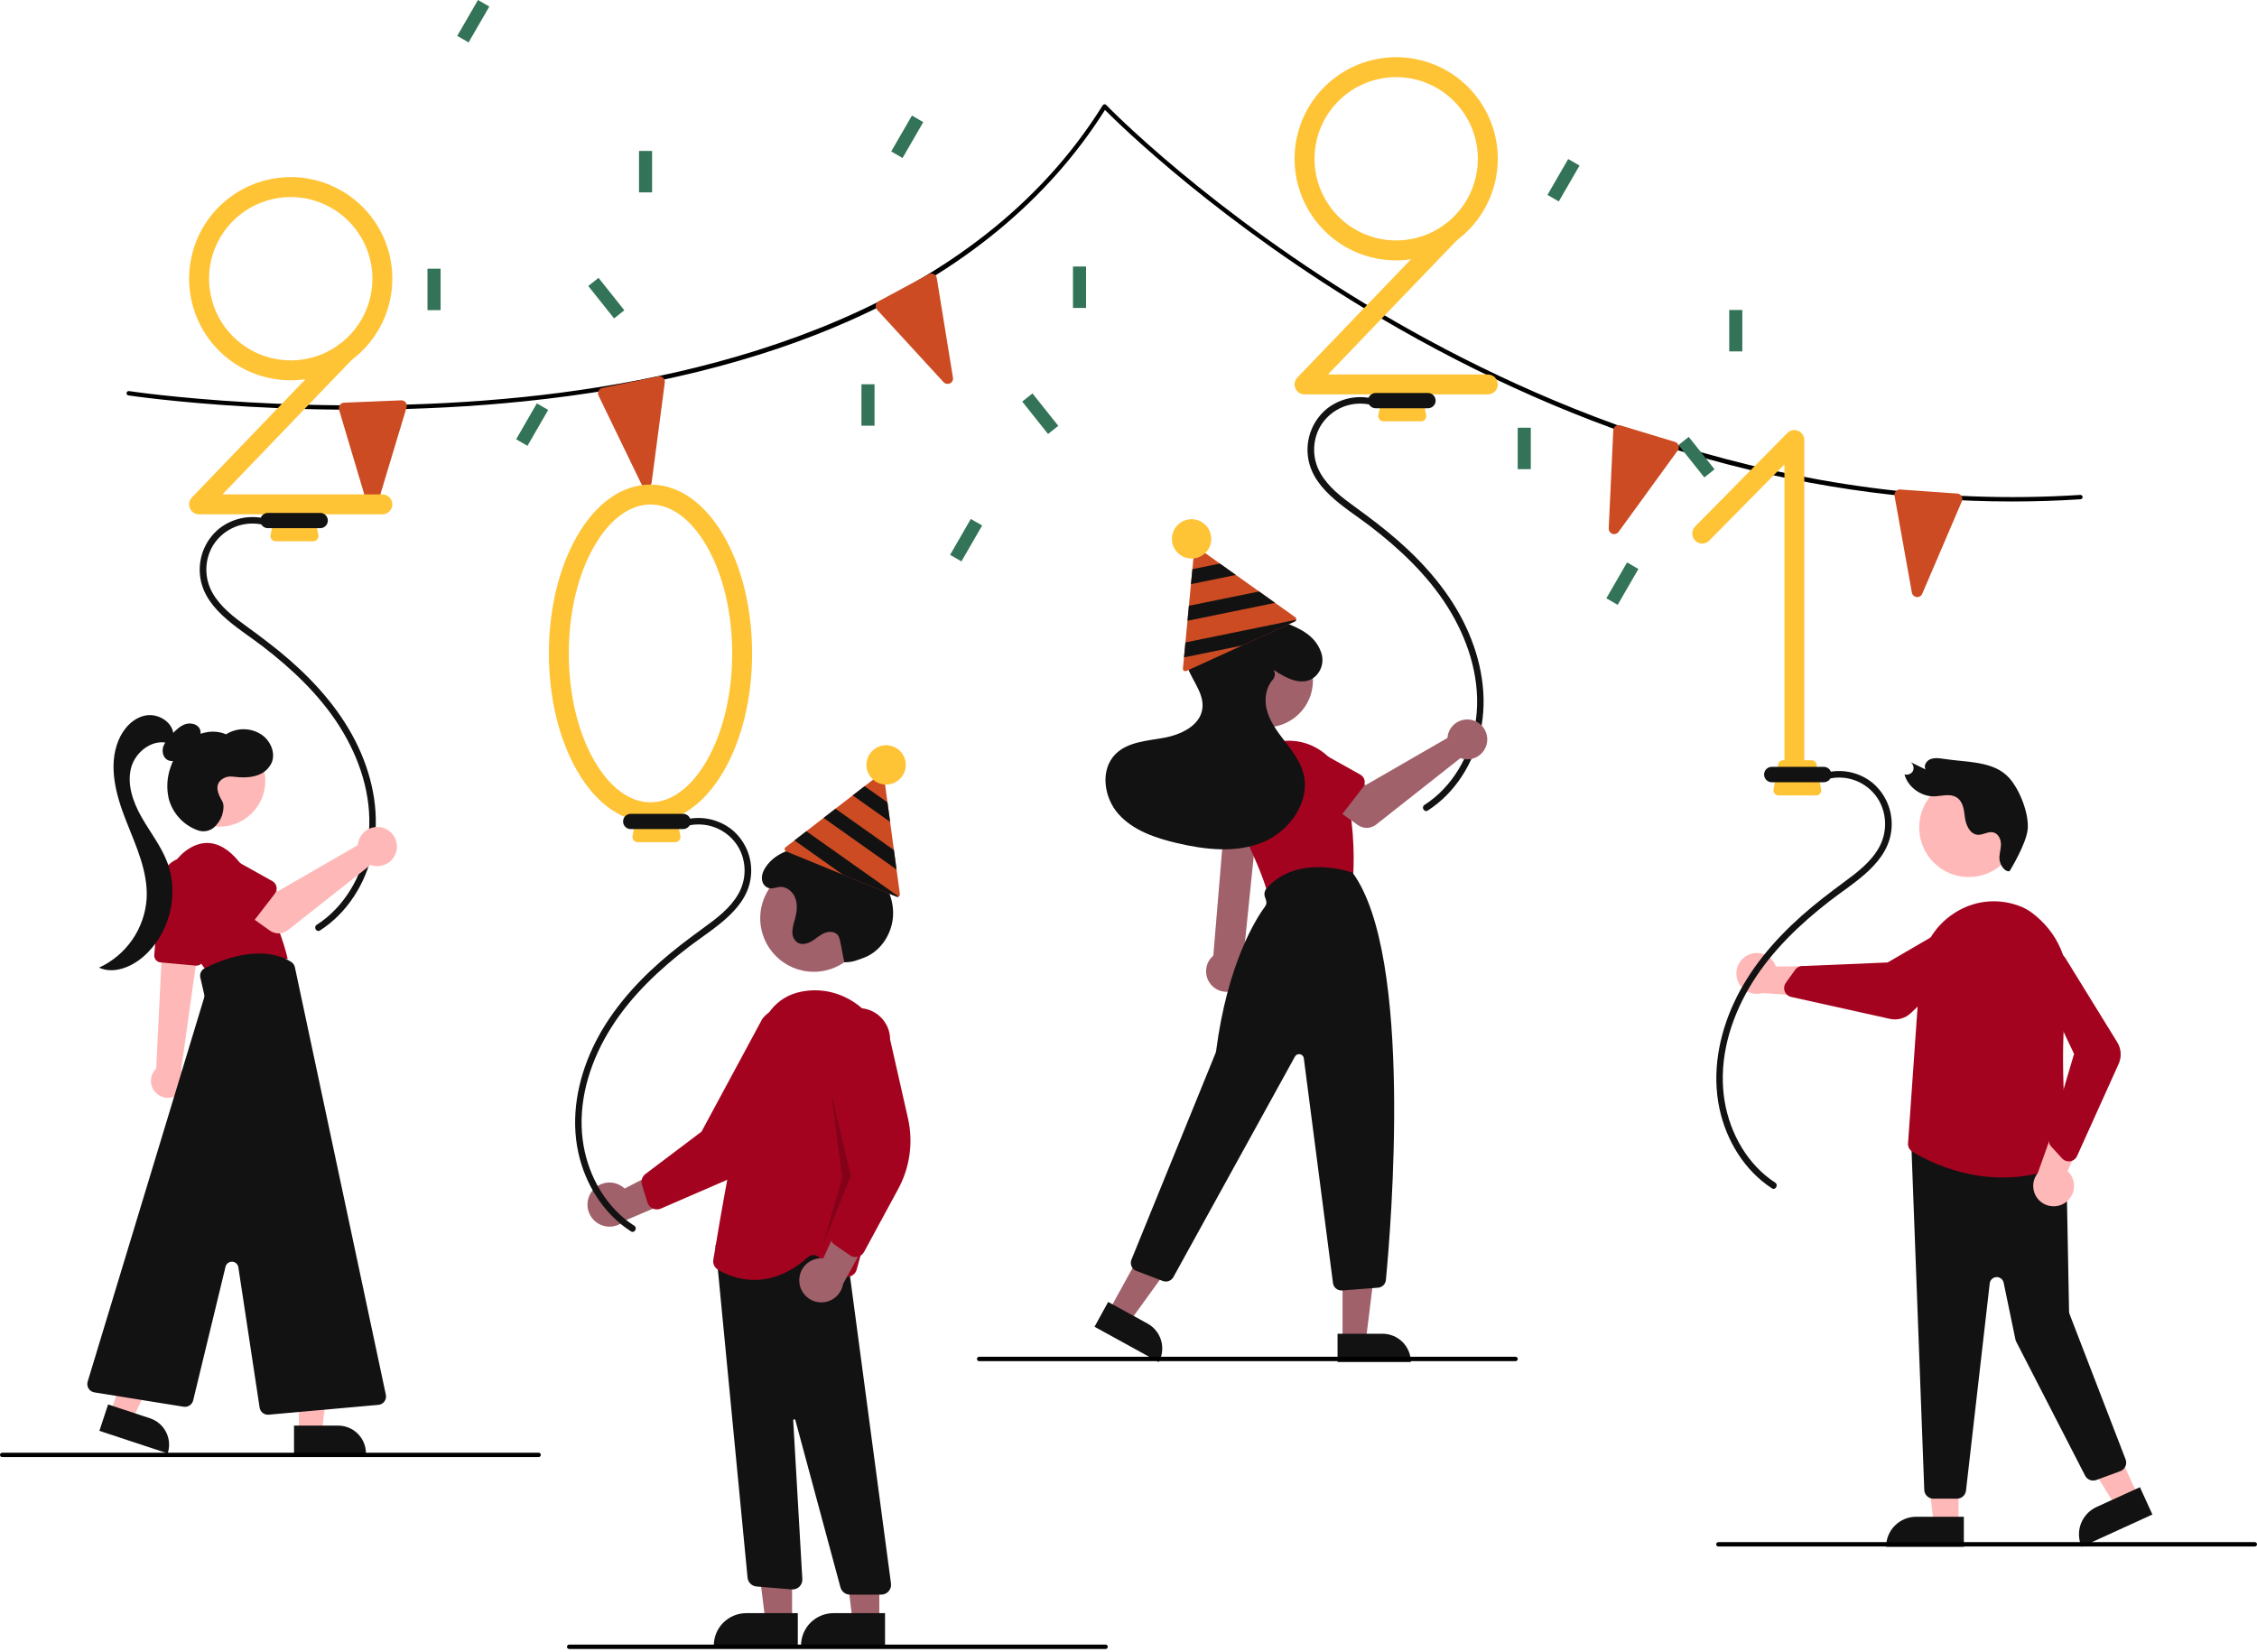 <svg width="720" height="527" viewBox="0 0 720 527" fill="none" xmlns="http://www.w3.org/2000/svg">
<g clip-path="url(#clip0)">
<path d="M641.824 159.987C607.67 159.987 573.097 154.869 538.754 144.708C505.4 134.839 472.188 120.218 440.041 101.252C389.418 71.385 357.292 39.905 352.494 35.076C334.362 63.821 306.823 86.502 270.63 102.494C241.46 115.381 206.634 123.979 167.118 128.046C99.872 134.969 41.544 126.235 40.963 126.146C40.78 126.118 40.616 126.019 40.507 125.87C40.398 125.721 40.352 125.535 40.38 125.353C40.408 125.17 40.507 125.007 40.656 124.897C40.805 124.788 40.991 124.742 41.173 124.77C41.753 124.86 99.932 133.568 167.005 126.659C228.822 120.292 311.06 98.977 351.782 33.593C351.838 33.503 351.914 33.427 352.003 33.371C352.093 33.315 352.195 33.28 352.3 33.269C352.405 33.258 352.512 33.271 352.611 33.307C352.711 33.344 352.801 33.402 352.874 33.479C353.201 33.819 386.206 67.881 440.785 100.076C491.133 129.774 570.664 163.914 663.632 157.892C663.816 157.88 663.997 157.942 664.136 158.064C664.274 158.186 664.359 158.357 664.371 158.542C664.383 158.726 664.321 158.907 664.199 159.046C664.078 159.184 663.906 159.269 663.722 159.281C656.446 159.752 649.147 159.987 641.824 159.987Z" fill="black"/>
<path d="M118.649 161.973C118.294 161.953 117.954 161.823 117.677 161.601C117.4 161.379 117.199 161.076 117.102 160.734L108.161 130.702C108.086 130.448 108.069 130.18 108.113 129.919C108.156 129.658 108.259 129.41 108.413 129.195C108.567 128.979 108.768 128.802 109 128.676C109.233 128.55 109.492 128.478 109.756 128.467H109.757L127.971 127.718C128.248 127.707 128.524 127.762 128.775 127.879C129.026 127.996 129.246 128.171 129.416 128.39C129.586 128.609 129.701 128.866 129.752 129.138C129.803 129.411 129.787 129.692 129.707 129.957L120.434 160.739C120.331 161.1 120.112 161.417 119.81 161.641C119.509 161.865 119.142 161.983 118.766 161.977C118.727 161.977 118.687 161.975 118.649 161.973Z" fill="#CC4B23"/>
<path d="M206.323 155.378C205.97 155.416 205.614 155.343 205.304 155.168C204.995 154.993 204.748 154.726 204.598 154.404L190.938 126.204C190.822 125.965 190.763 125.704 190.764 125.439C190.764 125.174 190.826 124.913 190.943 124.676C191.06 124.438 191.23 124.231 191.44 124.069C191.649 123.907 191.893 123.795 192.152 123.742H192.152L210.008 120.069C210.28 120.014 210.561 120.023 210.828 120.098C211.095 120.173 211.34 120.311 211.543 120.5C211.746 120.689 211.901 120.923 211.995 121.184C212.089 121.445 212.119 121.725 212.083 122L207.887 153.873C207.843 154.246 207.678 154.594 207.416 154.863C207.155 155.133 206.812 155.308 206.44 155.363C206.401 155.369 206.362 155.374 206.323 155.378Z" fill="#CC4B23"/>
<path d="M302.935 122.353C302.607 122.491 302.245 122.523 301.898 122.445C301.552 122.367 301.238 122.182 301.002 121.917L279.806 98.838C279.626 98.644 279.494 98.41 279.419 98.156C279.344 97.903 279.327 97.635 279.371 97.374C279.415 97.113 279.518 96.865 279.672 96.65C279.826 96.434 280.028 96.257 280.261 96.131L280.261 96.131L296.305 87.477C296.549 87.345 296.821 87.274 297.098 87.269C297.376 87.264 297.65 87.325 297.899 87.448C298.148 87.57 298.364 87.75 298.529 87.973C298.694 88.196 298.803 88.455 298.847 88.729L303.999 120.462C304.065 120.831 304.006 121.212 303.833 121.546C303.66 121.879 303.382 122.146 303.042 122.305C303.006 122.322 302.971 122.338 302.935 122.353Z" fill="#CC4B23"/>
<path d="M611.298 190.458C610.947 190.399 610.624 190.232 610.374 189.98C610.123 189.729 609.957 189.405 609.9 189.054L604.376 158.21C604.329 157.949 604.342 157.681 604.415 157.427C604.487 157.172 604.617 156.937 604.794 156.74C604.971 156.544 605.191 156.39 605.436 156.29C605.682 156.191 605.947 156.15 606.211 156.168H606.211L624.395 157.462C624.671 157.482 624.939 157.567 625.176 157.712C625.413 157.856 625.612 158.055 625.756 158.291C625.9 158.528 625.986 158.796 626.006 159.073C626.025 159.349 625.979 159.627 625.87 159.882L613.21 189.432C613.067 189.779 612.814 190.07 612.489 190.258C612.164 190.447 611.787 190.523 611.414 190.475C611.375 190.471 611.336 190.465 611.298 190.458Z" fill="#CC4B23"/>
<path d="M514.243 170.256C513.915 170.121 513.637 169.886 513.448 169.585C513.26 169.284 513.17 168.932 513.192 168.577L514.649 137.276C514.662 137.011 514.734 136.753 514.861 136.521C514.989 136.289 515.167 136.089 515.384 135.936C515.6 135.783 515.848 135.682 516.109 135.64C516.371 135.597 516.638 135.616 516.892 135.692L516.892 135.692L534.335 140.988C534.601 141.069 534.843 141.212 535.042 141.405C535.241 141.598 535.39 141.836 535.479 142.099C535.567 142.362 535.591 142.642 535.549 142.917C535.507 143.191 535.4 143.451 535.237 143.675L516.336 169.68C516.12 169.987 515.808 170.214 515.45 170.326C515.091 170.438 514.706 170.428 514.353 170.299C514.316 170.286 514.279 170.272 514.243 170.256Z" fill="#CC4B23"/>
<path d="M278.981 122.593H274.807V135.81H278.981V122.593Z" fill="#337357"/>
<path d="M346.459 85.028H342.286V98.245H346.459V85.028Z" fill="#337357"/>
<path d="M329.368 125.514L326.102 128.113L334.334 138.454L337.599 135.855L329.368 125.514Z" fill="#337357"/>
<path d="M309.696 165.565L303.087 177.012L306.702 179.099L313.31 167.652L309.696 165.565Z" fill="#337357"/>
<path d="M290.913 36.87L284.304 48.316L287.919 50.403L294.528 38.957L290.913 36.87Z" fill="#337357"/>
<path d="M488.334 136.457H484.16V149.674H488.334V136.457Z" fill="#337357"/>
<path d="M555.812 98.891H551.638V112.109H555.812V98.891Z" fill="#337357"/>
<path d="M538.721 139.378L535.455 141.977L543.687 152.318L546.952 149.719L538.721 139.378Z" fill="#337357"/>
<path d="M519.049 179.429L512.44 190.876L516.055 192.963L522.663 181.516L519.049 179.429Z" fill="#337357"/>
<path d="M500.266 50.733L493.657 62.18L497.272 64.267L503.881 52.82L500.266 50.733Z" fill="#337357"/>
<path d="M140.546 85.723H136.372V98.941H140.546V85.723Z" fill="#337357"/>
<path d="M208.025 48.158H203.851V61.376H208.025V48.158Z" fill="#337357"/>
<path d="M190.933 88.644L187.667 91.244L195.899 101.585L199.165 98.986L190.933 88.644Z" fill="#337357"/>
<path d="M171.261 128.696L164.652 140.142L168.267 142.229L174.876 130.783L171.261 128.696Z" fill="#337357"/>
<path d="M152.478 -1.35441e-05L145.869 11.447L149.484 13.534L156.093 2.087L152.478 -1.35441e-05Z" fill="#337357"/>
<path d="M92.745 121.333C86.334 121.333 80.067 119.432 74.737 115.87C69.406 112.309 65.252 107.246 62.799 101.324C60.345 95.401 59.703 88.883 60.954 82.596C62.205 76.308 65.292 70.533 69.825 66C74.358 61.467 80.134 58.38 86.421 57.129C92.709 55.878 99.226 56.52 105.149 58.973C111.072 61.427 116.134 65.581 119.696 70.912C123.257 76.242 125.158 82.509 125.158 88.919C125.149 97.513 121.731 105.752 115.654 111.829C109.577 117.905 101.338 121.323 92.745 121.333V121.333ZM92.745 62.862C87.591 62.862 82.553 64.39 78.268 67.253C73.983 70.116 70.643 74.186 68.671 78.948C66.698 83.709 66.182 88.948 67.188 94.003C68.193 99.058 70.675 103.701 74.319 107.345C77.963 110.989 82.606 113.471 87.661 114.477C92.716 115.482 97.955 114.966 102.717 112.994C107.478 111.022 111.548 107.682 114.411 103.396C117.275 99.111 118.803 94.073 118.803 88.919C118.795 82.011 116.047 75.388 111.162 70.502C106.277 65.617 99.653 62.869 92.745 62.862V62.862Z" fill="#FFC336"/>
<path d="M121.981 164.088H63.509C62.886 164.088 62.277 163.905 61.757 163.561C61.237 163.218 60.83 162.729 60.586 162.156C60.341 161.583 60.271 160.95 60.383 160.337C60.496 159.725 60.786 159.158 61.217 158.709L107.683 110.337C108.267 109.729 109.068 109.379 109.911 109.362C110.753 109.345 111.568 109.664 112.175 110.248C112.783 110.831 113.134 111.632 113.151 112.475C113.168 113.317 112.85 114.132 112.267 114.74L70.968 157.733H121.981C122.823 157.733 123.632 158.067 124.228 158.663C124.824 159.259 125.158 160.068 125.158 160.91C125.158 161.753 124.824 162.561 124.228 163.157C123.632 163.753 122.823 164.088 121.981 164.088V164.088Z" fill="#FFC336"/>
<path d="M100.132 172.68H87.743C87.306 172.621 86.91 172.394 86.638 172.048C86.366 171.702 86.239 171.263 86.285 170.825L87.743 163.404C87.697 162.966 87.823 162.528 88.096 162.181C88.368 161.835 88.764 161.608 89.201 161.549H98.675C99.111 161.608 99.508 161.835 99.78 162.181C100.052 162.528 100.178 162.966 100.132 163.404L101.59 170.825C101.636 171.263 101.51 171.702 101.237 172.048C100.965 172.394 100.569 172.621 100.132 172.68Z" fill="#FFC336"/>
<path d="M102.15 168.506H85.454C84.808 168.506 84.189 168.249 83.733 167.793C83.276 167.336 83.019 166.717 83.019 166.071C83.019 165.425 83.276 164.806 83.733 164.349C84.189 163.893 84.808 163.636 85.454 163.636H102.15C102.796 163.636 103.415 163.893 103.871 164.349C104.328 164.806 104.585 165.425 104.585 166.071C104.585 166.717 104.328 167.336 103.871 167.793C103.415 168.249 102.796 168.506 102.15 168.506V168.506Z" fill="#121212"/>
<path d="M84.747 165.471C82.192 164.833 79.525 164.788 76.951 165.341C74.376 165.894 71.963 167.03 69.896 168.661C67.861 170.332 66.244 172.454 65.174 174.859C64.103 177.264 63.608 179.885 63.729 182.515C64.238 193.881 75.681 199.99 83.657 206.103C93.083 213.327 101.931 221.661 108.318 231.752C114.643 241.745 118.609 253.587 117.69 265.514C116.896 275.829 112.221 286.056 104.204 292.731C103.194 293.567 102.133 294.34 101.027 295.045C99.901 295.769 100.946 297.576 102.081 296.847C110.865 291.201 116.675 281.789 118.876 271.676C121.325 260.426 119.143 248.714 114.331 238.387C109.331 227.658 101.468 218.537 92.632 210.771C88.249 206.919 83.593 203.422 78.878 199.992C74.732 196.976 70.386 193.728 67.809 189.186C66.537 186.96 65.855 184.445 65.827 181.88C65.799 179.316 66.427 176.787 67.651 174.534C68.929 172.267 70.784 170.378 73.027 169.059C75.27 167.74 77.822 167.037 80.424 167.023C81.695 167.011 82.962 167.165 84.192 167.483C85.494 167.816 86.05 165.804 84.747 165.471H84.747Z" fill="#121212"/>
<path d="M445.395 83.072C438.984 83.072 432.717 81.171 427.387 77.609C422.056 74.048 417.902 68.986 415.448 63.063C412.995 57.14 412.353 50.623 413.604 44.335C414.855 38.047 417.942 32.272 422.475 27.739C427.008 23.206 432.783 20.119 439.071 18.868C445.359 17.617 451.876 18.259 457.799 20.712C463.722 23.166 468.784 27.32 472.345 32.651C475.907 37.981 477.808 44.248 477.808 50.659C477.798 59.252 474.38 67.491 468.304 73.568C462.227 79.644 453.988 83.062 445.395 83.072V83.072ZM445.395 24.601C440.241 24.601 435.203 26.129 430.918 28.992C426.632 31.855 423.292 35.925 421.32 40.687C419.348 45.448 418.832 50.688 419.837 55.742C420.843 60.797 423.325 65.44 426.969 69.084C430.613 72.729 435.256 75.21 440.311 76.216C445.366 77.221 450.605 76.705 455.366 74.733C460.128 72.761 464.198 69.421 467.061 65.136C469.924 60.85 471.453 55.812 471.453 50.659C471.445 43.75 468.697 37.127 463.812 32.242C458.927 27.356 452.303 24.608 445.395 24.601Z" fill="#FFC336"/>
<path d="M474.63 125.827H416.159C415.536 125.827 414.926 125.644 414.407 125.301C413.887 124.957 413.479 124.468 413.235 123.895C412.991 123.322 412.921 122.689 413.033 122.077C413.145 121.464 413.436 120.897 413.867 120.448L460.333 72.076C460.622 71.774 460.967 71.533 461.35 71.365C461.732 71.197 462.144 71.106 462.561 71.097C462.979 71.089 463.394 71.162 463.783 71.314C464.172 71.466 464.528 71.694 464.829 71.983C465.13 72.272 465.371 72.618 465.539 73.001C465.706 73.383 465.796 73.795 465.804 74.213C465.813 74.63 465.738 75.046 465.586 75.434C465.434 75.823 465.206 76.178 464.916 76.479L423.618 119.472H474.63C475.473 119.472 476.281 119.806 476.877 120.402C477.473 120.998 477.808 121.807 477.808 122.649C477.808 123.492 477.473 124.301 476.877 124.897C476.281 125.492 475.473 125.827 474.63 125.827V125.827Z" fill="#FFC336"/>
<path d="M453.524 134.419H441.134C440.698 134.36 440.301 134.134 440.029 133.787C439.757 133.441 439.631 133.002 439.677 132.564L441.134 125.144C441.088 124.706 441.215 124.267 441.487 123.92C441.759 123.574 442.155 123.347 442.592 123.289H452.066C452.503 123.347 452.899 123.574 453.171 123.92C453.443 124.267 453.57 124.706 453.524 125.144L454.981 132.564C455.027 133.002 454.901 133.441 454.629 133.787C454.357 134.134 453.96 134.36 453.524 134.419Z" fill="#FFC336"/>
<path d="M455.541 130.245H438.846C438.2 130.245 437.58 129.989 437.124 129.532C436.667 129.075 436.411 128.456 436.411 127.81C436.411 127.164 436.667 126.545 437.124 126.089C437.58 125.632 438.2 125.375 438.846 125.375H455.541C456.187 125.375 456.806 125.632 457.263 126.089C457.719 126.545 457.976 127.164 457.976 127.81C457.976 128.456 457.719 129.075 457.263 129.532C456.806 129.989 456.187 130.245 455.541 130.245V130.245Z" fill="#121212"/>
<path d="M438.139 127.21C435.584 126.572 432.917 126.527 430.342 127.08C427.768 127.634 425.354 128.769 423.287 130.4C421.252 132.071 419.636 134.193 418.565 136.598C417.495 139.003 417 141.624 417.12 144.254C417.629 155.62 429.072 161.729 437.049 167.842C446.474 175.066 455.322 183.4 461.709 193.491C468.034 203.485 472.001 215.326 471.082 227.253C470.287 237.568 465.612 247.795 457.595 254.471C456.585 255.306 455.524 256.079 454.419 256.784C453.292 257.508 454.338 259.315 455.472 258.586C464.256 252.94 470.067 243.528 472.267 233.416C474.716 222.165 472.534 210.453 467.722 200.126C462.723 189.397 454.859 180.276 446.023 172.51C441.64 168.658 436.984 165.162 432.269 161.731C428.123 158.715 423.777 155.467 421.2 150.926C419.928 148.699 419.246 146.184 419.218 143.62C419.191 141.055 419.819 138.526 421.043 136.273C422.321 134.006 424.175 132.117 426.418 130.798C428.661 129.479 431.213 128.777 433.816 128.762C435.086 128.75 436.353 128.905 437.584 129.222C438.886 129.555 439.441 127.543 438.139 127.21V127.21Z" fill="#121212"/>
<path d="M624.79 486.151L616.899 486.15L613.145 455.711L624.792 455.712L624.79 486.151Z" fill="#FFB8B8"/>
<path d="M611.262 483.896H626.482V493.478H601.68C601.68 490.937 602.689 488.499 604.486 486.702C606.283 484.905 608.721 483.896 611.262 483.896V483.896Z" fill="#121212"/>
<path d="M682.051 477.212L674.872 480.49L658.81 454.363L669.405 449.524L682.051 477.212Z" fill="#FFB8B8"/>
<path d="M668.808 480.781L682.652 474.458L686.633 483.174L664.073 493.479C663.017 491.167 662.923 488.531 663.811 486.149C664.699 483.768 666.497 481.837 668.808 480.781V480.781Z" fill="#121212"/>
<path d="M624.288 478.125H616.749C616.018 478.122 615.314 477.844 614.779 477.346C614.243 476.848 613.915 476.167 613.86 475.438L609.748 365.65C609.718 365.229 609.78 364.807 609.929 364.413C610.079 364.018 610.313 363.661 610.615 363.367C610.917 363.072 611.279 362.847 611.677 362.707C612.075 362.568 612.499 362.516 612.919 362.557L656.519 367.188C657.226 367.257 657.883 367.583 658.365 368.104C658.847 368.626 659.121 369.306 659.134 370.016L660.048 418.444C660.053 418.707 660.104 418.967 660.199 419.213L678.084 465.593C678.222 465.951 678.288 466.333 678.277 466.717C678.266 467.101 678.178 467.479 678.02 467.829C677.862 468.179 677.636 468.493 677.354 468.755C677.073 469.017 676.743 469.22 676.382 469.352L668.743 472.167C668.079 472.412 667.349 472.405 666.69 472.148C666.031 471.892 665.489 471.403 665.166 470.774L643.194 428.053C643.075 427.821 642.987 427.573 642.934 427.317L639.181 409.233C639.072 408.709 638.78 408.241 638.357 407.912C637.934 407.584 637.408 407.416 636.873 407.441C636.338 407.465 635.829 407.679 635.438 408.044C635.046 408.41 634.798 408.903 634.737 409.435L627.166 475.557C627.085 476.264 626.747 476.916 626.216 477.39C625.685 477.863 624.999 478.125 624.288 478.125Z" fill="#121212"/>
<path d="M628.042 279.807C636.773 279.807 643.851 272.729 643.851 263.997C643.851 255.265 636.773 248.187 628.042 248.187C619.31 248.187 612.232 255.265 612.232 263.997C612.232 272.729 619.31 279.807 628.042 279.807Z" fill="#FFB8B8"/>
<path d="M638.941 375.668C624.957 375.669 614.007 369.847 610.042 367.409H610.043C609.593 367.133 609.228 366.738 608.988 366.268C608.747 365.799 608.641 365.272 608.68 364.745L612.524 309.791C612.771 306.083 613.882 302.483 615.769 299.281C617.656 296.078 620.266 293.362 623.39 291.348C626.375 289.373 629.78 288.123 633.334 287.7C636.888 287.276 640.492 287.691 643.857 288.909C645.342 289.422 646.744 290.148 648.02 291.066C656.536 297.409 660.641 306.961 659.281 317.272C656.462 338.655 659.656 367.499 660.029 370.718L660.056 370.95L659.844 371.047C653.296 374.091 646.162 375.668 638.941 375.668Z" fill="#A4031F"/>
<path d="M659.069 383.518C659.825 382.949 660.447 382.221 660.892 381.386C661.336 380.55 661.592 379.627 661.641 378.682C661.69 377.737 661.532 376.793 661.176 375.916C660.821 375.039 660.278 374.25 659.585 373.606L668.861 352.557L657.076 354.554L650.074 374.236C649.068 375.472 648.551 377.034 648.62 378.626C648.69 380.218 649.34 381.729 650.449 382.873C651.558 384.017 653.048 384.714 654.636 384.833C656.225 384.952 657.802 384.484 659.069 383.518V383.518Z" fill="#FFB8B8"/>
<path d="M659.956 370.516C659.555 370.516 659.158 370.432 658.791 370.27C658.424 370.108 658.095 369.872 657.824 369.576L654.366 365.803C654.03 365.434 653.794 364.984 653.681 364.498C653.569 364.012 653.583 363.504 653.723 363.025L661.644 336.217L649.593 310.909C649.064 309.796 648.935 308.536 649.226 307.339C649.483 306.289 650.052 305.341 650.859 304.62C651.665 303.9 652.671 303.441 653.744 303.304C654.817 303.167 655.906 303.358 656.867 303.853C657.829 304.347 658.618 305.122 659.131 306.074L675.422 332.509C676.056 333.536 676.428 334.702 676.506 335.907C676.583 337.111 676.363 338.316 675.866 339.416L662.6 368.81C662.403 369.247 662.101 369.629 661.72 369.92C661.339 370.211 660.892 370.403 660.418 370.478C660.265 370.503 660.111 370.515 659.956 370.516Z" fill="#A4031F"/>
<path d="M641.068 277.935C639.428 278.216 638.079 275.934 637.875 274.329C637.671 272.724 638.256 271.188 638.32 269.593C638.384 267.998 637.632 266.06 635.975 265.587C634.239 265.092 632.63 266.484 630.852 266.317C628.375 266.084 627.132 263.185 626.832 260.84C626.532 258.495 626.296 255.718 624.151 254.381C622.012 253.048 619.367 254.018 616.91 254.06C612.757 254.13 608.529 250.963 607.559 247.055C608.062 247.2 608.6 247.173 609.087 246.978C609.574 246.783 609.982 246.431 610.246 245.978C610.454 245.495 610.496 244.957 610.367 244.447C610.237 243.938 609.942 243.485 609.528 243.16L614.236 245.465C613.593 244.156 614.564 242.665 615.902 242.169C617.239 241.673 618.795 241.896 620.271 242.125C627.641 243.27 636.179 242.706 641.068 248.325C644.454 252.218 647.242 259.625 646.861 264.418C646.48 269.21 641.068 277.935 641.068 277.935Z" fill="#121212"/>
<path d="M557.237 304.887C558.059 304.419 558.974 304.136 559.918 304.06C560.861 303.983 561.809 304.115 562.696 304.444C563.583 304.774 564.387 305.294 565.051 305.968C565.715 306.642 566.224 307.454 566.54 308.346L589.542 308.18L583.034 318.206L562.189 316.826C560.655 317.259 559.017 317.114 557.583 316.419C556.149 315.724 555.02 314.528 554.41 313.056C553.8 311.584 553.75 309.94 554.271 308.434C554.792 306.929 555.848 305.667 557.237 304.887H557.237Z" fill="#FFB8B8"/>
<path d="M569.206 315.815C569.124 315.422 569.125 315.017 569.209 314.624C569.292 314.232 569.456 313.861 569.691 313.536L572.68 309.381C572.972 308.977 573.364 308.654 573.818 308.445C574.271 308.235 574.77 308.146 575.268 308.186L602.174 307.058L625.447 293.515C626.428 292.77 627.636 292.387 628.867 292.428C629.948 292.465 630.992 292.829 631.862 293.472C632.731 294.114 633.386 295.006 633.739 296.028C634.091 297.05 634.126 298.155 633.838 299.198C633.55 300.24 632.953 301.17 632.126 301.867L609.568 323.206C608.692 324.036 607.625 324.638 606.462 324.959C605.299 325.281 604.074 325.312 602.897 325.049L571.415 318.055C570.946 317.952 570.511 317.733 570.148 317.42C569.786 317.106 569.507 316.708 569.336 316.259C569.281 316.115 569.238 315.966 569.206 315.815V315.815Z" fill="#A4031F"/>
<path d="M48.882 347.544C49.241 348.161 49.718 348.702 50.285 349.136C50.853 349.569 51.501 349.886 52.191 350.069C52.881 350.252 53.601 350.298 54.309 350.203C55.016 350.108 55.699 349.874 56.316 349.515C56.934 349.157 57.475 348.68 57.908 348.112C58.341 347.545 58.658 346.897 58.842 346.207C59.025 345.516 59.07 344.797 58.975 344.089C58.88 343.381 58.646 342.699 58.288 342.081C58.136 341.827 57.965 341.584 57.776 341.355L62.35 308.748L62.487 307.771L63.417 301.118L63.554 300.159L63.047 300.182L54.184 300.587L51.807 300.695L51.509 306.764L49.823 340.89C48.943 341.733 48.371 342.847 48.2 344.054C48.029 345.261 48.27 346.49 48.882 347.544V347.544Z" fill="#FFB8B8"/>
<path d="M62.461 308.068L51.206 307.035C50.623 306.98 50.084 306.696 49.709 306.246C49.334 305.795 49.151 305.215 49.202 304.631L51.29 281.226C51.391 280.089 51.719 278.984 52.255 277.976C52.791 276.968 53.523 276.078 54.409 275.359C55.295 274.639 56.316 274.104 57.412 273.786C58.508 273.468 59.657 273.373 60.79 273.507C61.924 273.641 63.019 274.001 64.011 274.565C65.003 275.13 65.871 275.887 66.565 276.794C67.259 277.7 67.764 278.736 68.05 279.841C68.337 280.945 68.399 282.097 68.232 283.226L64.858 306.183C64.78 306.709 64.516 307.189 64.114 307.537C63.712 307.885 63.198 308.076 62.666 308.077C62.599 308.077 62.53 308.074 62.461 308.068Z" fill="#A4031F"/>
<path d="M53.931 289.158C52.793 285.934 52.74 282.426 53.781 279.168C54.822 275.911 56.9 273.084 59.697 271.117C63.941 268.213 69.749 267.171 76.003 274.616C83.572 283.706 88.97 294.401 91.788 305.889L66.175 310.059C66.175 310.059 57.463 299.411 53.931 289.158Z" fill="#A4031F"/>
<path d="M95.357 456.902L102.659 456.901L106.134 428.733L95.356 428.734L95.357 456.902Z" fill="#FFB8B8"/>
<path d="M116.744 463.682L93.792 463.683L93.792 454.815L107.876 454.814C110.228 454.814 112.483 455.748 114.146 457.411C115.809 459.074 116.744 461.33 116.744 463.682V463.682L116.744 463.682Z" fill="#121212"/>
<path d="M35.318 450.532L42.251 452.824L54.391 427.17L44.157 423.788L35.318 450.532Z" fill="#FFB8B8"/>
<path d="M53.495 463.683L31.704 456.48L34.487 448.06L47.859 452.48C50.092 453.218 51.94 454.813 52.997 456.914C54.054 459.015 54.234 461.45 53.495 463.683V463.683L53.495 463.683Z" fill="#121212"/>
<path d="M70.009 263.731C78.089 263.731 84.639 257.181 84.639 249.101C84.639 241.021 78.089 234.471 70.009 234.471C61.929 234.471 55.379 241.021 55.379 249.101C55.379 257.181 61.929 263.731 70.009 263.731Z" fill="#FFB8B8"/>
<path d="M82.819 449.06L76.037 404.299C75.964 403.821 75.728 403.383 75.369 403.06C75.01 402.737 74.549 402.549 74.066 402.528C73.584 402.507 73.109 402.654 72.722 402.945C72.336 403.235 72.063 403.65 71.949 404.12L61.621 446.777C61.459 447.431 61.058 448 60.497 448.373C59.936 448.746 59.257 448.896 58.591 448.793L30.103 444.215C29.726 444.154 29.365 444.013 29.046 443.802C28.727 443.59 28.458 443.313 28.255 442.988C28.052 442.664 27.921 442.3 27.871 441.921C27.821 441.541 27.852 441.156 27.963 440.79L65.109 318.323C65.215 317.975 65.228 317.605 65.146 317.25L63.909 311.891C63.773 311.31 63.836 310.7 64.087 310.159C64.338 309.617 64.763 309.176 65.295 308.904C70.353 306.323 83.162 300.958 92.833 306.835C93.147 307.027 93.419 307.28 93.632 307.58C93.845 307.879 93.994 308.219 94.072 308.579L123.09 444.966C123.169 445.337 123.168 445.72 123.088 446.091C123.008 446.461 122.85 446.811 122.625 447.116C122.4 447.421 122.112 447.674 121.782 447.86C121.451 448.046 121.085 448.16 120.708 448.194L85.708 451.328C85.627 451.335 85.547 451.338 85.468 451.338C84.827 451.337 84.208 451.107 83.722 450.689C83.236 450.271 82.916 449.693 82.819 449.06V449.06Z" fill="#121212"/>
<path d="M60.308 238.765C61.411 238.101 62.389 237.251 63.2 236.251C63.6 235.746 63.863 235.147 63.964 234.511C64.065 233.875 64.001 233.223 63.778 232.619C63.038 230.989 60.842 230.472 59.14 231.028C57.438 231.584 56.123 232.917 54.879 234.205C53.702 235.262 52.767 236.561 52.137 238.012C51.617 239.501 51.884 241.389 53.177 242.292C54.446 243.179 56.269 242.816 57.489 241.864C58.642 240.823 59.56 239.55 60.185 238.129L60.308 238.765Z" fill="#121212"/>
<path d="M55.353 234.596C55.272 230.474 50.573 227.518 46.515 228.249C42.457 228.979 39.338 232.439 37.777 236.255C34.478 244.318 36.954 253.517 40.133 261.628C43.311 269.739 47.245 277.972 46.781 286.671C46.468 291.373 44.89 295.904 42.215 299.784C39.54 303.663 35.867 306.749 31.583 308.714C36.163 310.789 41.637 308.645 45.485 305.409C54.032 298.222 57.331 285.427 53.325 275.003C51.349 269.862 47.867 265.464 45.148 260.674C42.429 255.884 40.435 250.239 41.838 244.913C43.242 239.587 49.215 235.274 54.322 237.337L55.353 234.596Z" fill="#121212"/>
<path d="M70.886 255.593C69.611 253.438 68.323 250.609 70.655 248.725C71.162 248.334 71.742 248.048 72.361 247.885C72.98 247.721 73.625 247.683 74.259 247.772C76.887 248.089 79.749 248.219 82.293 247.264C83.247 246.936 84.126 246.419 84.876 245.745C85.627 245.071 86.234 244.252 86.662 243.339C87.975 240.227 86.331 236.446 83.585 234.479C81.906 233.319 79.921 232.681 77.88 232.645C75.84 232.609 73.834 233.176 72.114 234.276C68.558 232.705 64.243 233.404 61.013 235.566C57.782 237.728 55.572 241.19 54.371 244.888C53.265 248.07 53.074 251.499 53.821 254.784C54.422 257.07 55.565 259.177 57.154 260.927C58.742 262.677 60.728 264.019 62.945 264.839C63.808 265.179 64.746 265.286 65.664 265.15C66.582 265.014 67.449 264.639 68.176 264.062C69.359 263.002 70.267 261.67 70.823 260.182C71.308 258.554 71.568 256.745 70.886 255.593Z" fill="#121212"/>
<path d="M114.288 268.648C114.214 268.969 114.167 269.296 114.145 269.625L88.557 284.387L82.337 280.806L75.707 289.486L86.101 296.895C86.941 297.493 87.952 297.803 88.983 297.778C90.014 297.753 91.009 297.394 91.819 296.756L118.205 275.94C119.395 276.38 120.692 276.448 121.922 276.134C123.153 275.82 124.258 275.139 125.092 274.181C125.925 273.223 126.448 272.034 126.589 270.772C126.73 269.51 126.484 268.235 125.883 267.117C125.283 265.998 124.355 265.089 123.225 264.51C122.095 263.932 120.815 263.711 119.557 263.877C118.298 264.043 117.119 264.589 116.178 265.441C115.237 266.293 114.578 267.412 114.288 268.648V268.648Z" fill="#FFB8B8"/>
<path d="M87.701 285.086L79.431 295.804C79.196 296.109 78.898 296.36 78.557 296.539C78.216 296.718 77.84 296.822 77.456 296.843C77.071 296.864 76.686 296.802 76.328 296.661C75.969 296.52 75.646 296.304 75.379 296.026L66.016 286.304C64.463 285.091 63.454 283.312 63.21 281.356C62.967 279.401 63.508 277.428 64.717 275.872C65.925 274.315 67.702 273.301 69.657 273.052C71.612 272.803 73.586 273.339 75.146 274.543L86.888 281.109C87.224 281.297 87.516 281.556 87.743 281.867C87.971 282.178 88.128 282.534 88.205 282.911C88.282 283.289 88.277 283.678 88.19 284.053C88.103 284.429 87.937 284.781 87.701 285.086V285.086Z" fill="#A4031F"/>
<path d="M572.416 245.949C571.571 245.944 570.763 245.602 570.169 245.001C569.575 244.399 569.245 243.586 569.251 242.741V148.154L545.254 172.477C544.962 172.775 544.613 173.011 544.229 173.172C543.845 173.333 543.432 173.417 543.016 173.417C542.599 173.417 542.186 173.333 541.802 173.172C541.418 173.011 541.07 172.775 540.778 172.477C540.184 171.872 539.851 171.057 539.851 170.209C539.851 169.36 540.184 168.546 540.778 167.94L570.178 138.141C570.617 137.693 571.181 137.388 571.796 137.264C572.411 137.14 573.049 137.203 573.627 137.446C574.208 137.693 574.704 138.106 575.051 138.633C575.399 139.16 575.583 139.778 575.581 140.409V242.741C575.586 243.586 575.256 244.399 574.663 245.001C574.069 245.602 573.261 245.944 572.416 245.949V245.949Z" fill="#FFC336"/>
<path d="M567.195 253.774H579.534C579.972 253.711 580.368 253.481 580.639 253.131C580.91 252.782 581.034 252.341 580.986 251.901L579.534 244.41C579.583 243.971 579.458 243.53 579.187 243.18C578.916 242.831 578.52 242.6 578.082 242.538H568.647C568.209 242.6 567.813 242.831 567.542 243.18C567.271 243.53 567.146 243.971 567.195 244.41L565.743 251.901C565.695 252.341 565.819 252.782 566.09 253.131C566.361 253.481 566.757 253.711 567.195 253.774V253.774Z" fill="#FFC336"/>
<path d="M562.761 247.102C562.757 246.455 563.01 245.833 563.465 245.372C563.92 244.911 564.538 244.65 565.186 244.645H581.814C582.46 244.653 583.076 244.916 583.53 245.376C583.984 245.836 584.238 246.456 584.238 247.102C584.238 247.749 583.984 248.369 583.53 248.829C583.076 249.289 582.46 249.551 581.814 249.56H565.186C564.538 249.555 563.92 249.293 563.465 248.833C563.01 248.372 562.757 247.75 562.761 247.102V247.102Z" fill="#121212"/>
<path d="M582.518 246.496C585.064 245.853 587.726 245.809 590.292 246.368C592.859 246.927 595.261 248.073 597.309 249.717C599.342 251.417 600.954 253.564 602.019 255.99C603.085 258.416 603.575 261.055 603.451 263.702C602.944 275.176 591.547 281.343 583.603 287.514C574.216 294.806 565.404 303.219 559.043 313.406C552.743 323.493 548.793 335.447 549.708 347.487C550.5 357.9 555.156 368.223 563.14 374.962C564.145 375.805 565.202 376.585 566.304 377.298C567.425 378.028 566.384 379.853 565.255 379.117C556.506 373.417 550.719 363.916 548.527 353.708C546.089 342.351 548.261 330.528 553.054 320.103C558.033 309.272 565.865 300.065 574.665 292.225C579.031 288.337 583.667 284.807 588.363 281.345C592.493 278.3 596.821 275.021 599.387 270.437C600.655 268.183 601.334 265.646 601.361 263.061C601.389 260.476 600.764 257.925 599.544 255.645C598.287 253.366 596.447 251.463 594.211 250.131C591.975 248.798 589.426 248.085 586.823 248.063C585.557 248.051 584.295 248.207 583.07 248.528C581.774 248.864 581.221 246.832 582.518 246.496L582.518 246.496Z" fill="#121212"/>
<path d="M394.261 315.718C395.115 315.294 395.864 314.687 396.458 313.941C397.051 313.196 397.474 312.329 397.696 311.402C397.919 310.475 397.935 309.511 397.744 308.577C397.554 307.643 397.161 306.763 396.593 305.997L401.468 258.333H390.932L387.058 304.875C385.835 305.914 385.036 307.366 384.812 308.954C384.589 310.543 384.955 312.159 385.843 313.496C386.731 314.833 388.078 315.797 389.63 316.207C391.181 316.616 392.829 316.443 394.261 315.718V315.718Z" fill="#A0616A"/>
<path d="M403.935 232.029C412.167 232.029 418.84 225.355 418.84 217.123C418.84 208.891 412.167 202.218 403.935 202.218C395.703 202.218 389.029 208.891 389.029 217.123C389.029 225.355 395.703 232.029 403.935 232.029Z" fill="#A0616A"/>
<path d="M406.741 286.091C406.144 286.091 405.564 285.895 405.089 285.533C404.615 285.172 404.272 284.665 404.114 284.089C402.919 279.75 399.812 272.415 394.879 262.284C393.766 259.995 393.15 257.495 393.07 254.95C392.991 252.405 393.451 249.872 394.419 247.518C395.388 245.163 396.843 243.04 398.69 241.287C400.537 239.534 402.734 238.192 405.136 237.348V237.348C407.412 236.544 409.827 236.205 412.237 236.351C414.646 236.496 417.002 237.124 419.165 238.196C421.328 239.269 423.254 240.764 424.829 242.593C426.404 244.423 427.596 246.55 428.335 248.849C432.158 260.837 431.974 273.678 431.717 278.642C431.685 279.24 431.458 279.811 431.071 280.268C430.683 280.724 430.157 281.041 429.572 281.17L407.326 286.028C407.134 286.07 406.938 286.091 406.741 286.091Z" fill="#A4031F"/>
<path d="M428.283 427.631H435.723L439.263 398.934L428.282 398.934L428.283 427.631Z" fill="#A0616A"/>
<path d="M450.073 434.539L426.689 434.54L426.689 425.506L441.038 425.505C443.434 425.505 445.732 426.457 447.426 428.151C449.12 429.845 450.072 432.143 450.073 434.539V434.539Z" fill="#121212"/>
<path d="M353.886 417.989L360.406 421.574L377.334 398.131L367.711 392.841L353.886 417.989Z" fill="#A0616A"/>
<path d="M369.651 434.54L349.16 423.275L353.513 415.358L366.087 422.271C368.186 423.425 369.742 425.366 370.41 427.667C371.078 429.968 370.806 432.441 369.651 434.54V434.54V434.54Z" fill="#121212"/>
<path d="M427.936 411.703C427.273 411.702 426.633 411.461 426.135 411.023C425.637 410.585 425.315 409.981 425.23 409.323L415.925 337.622C415.884 337.305 415.744 337.009 415.524 336.776C415.305 336.544 415.018 336.386 414.704 336.327C414.389 336.267 414.064 336.308 413.775 336.444C413.486 336.581 413.247 336.805 413.092 337.085L374.314 407.44C373.994 408.014 373.478 408.455 372.861 408.681C372.244 408.908 371.566 408.905 370.95 408.674L362.498 405.454C362.158 405.324 361.847 405.128 361.584 404.877C361.321 404.626 361.11 404.325 360.965 403.991C360.82 403.657 360.743 403.298 360.739 402.934C360.735 402.57 360.803 402.209 360.94 401.873L387.803 335.883C387.871 335.715 387.917 335.539 387.94 335.36C391.579 307.199 400.836 292.878 403.586 289.16C403.787 288.887 403.92 288.569 403.972 288.234C404.024 287.899 403.995 287.556 403.887 287.234L403.509 286.1C403.358 285.65 403.327 285.168 403.42 284.702C403.512 284.236 403.724 283.803 404.035 283.444C413.946 272.155 431.22 278.315 431.394 278.379L431.48 278.411L431.535 278.485C450.904 305.049 443.743 391.329 442.11 408.356C442.049 408.995 441.764 409.593 441.305 410.043C440.846 410.493 440.243 410.766 439.602 410.813L428.148 411.695C428.077 411.7 428.006 411.703 427.936 411.703Z" fill="#121212"/>
<path d="M461.881 234.437C461.807 234.765 461.758 235.098 461.736 235.433L435.666 250.472L429.33 246.825L422.575 255.668L433.165 263.216C434.02 263.826 435.051 264.142 436.101 264.116C437.151 264.09 438.165 263.725 438.99 263.074L465.872 241.866C467.085 242.316 468.406 242.385 469.66 242.064C470.913 241.744 472.039 241.05 472.889 240.074C473.738 239.099 474.27 237.887 474.414 236.602C474.558 235.316 474.308 234.017 473.696 232.878C473.083 231.738 472.139 230.812 470.987 230.222C469.836 229.632 468.532 229.407 467.25 229.577C465.967 229.746 464.767 230.302 463.808 231.17C462.849 232.038 462.177 233.178 461.881 234.437V234.437Z" fill="#A0616A"/>
<path d="M434.795 251.185L426.369 262.105C426.13 262.415 425.826 262.671 425.478 262.854C425.131 263.036 424.748 263.142 424.356 263.163C423.965 263.185 423.573 263.122 423.208 262.978C422.842 262.834 422.512 262.614 422.24 262.331L412.702 252.426C411.119 251.191 410.09 249.378 409.842 247.385C409.594 245.392 410.146 243.383 411.377 241.796C412.608 240.21 414.418 239.177 416.41 238.923C418.402 238.67 420.414 239.217 422.003 240.444L433.966 247.133C434.309 247.325 434.606 247.588 434.838 247.905C435.069 248.222 435.23 248.585 435.308 248.969C435.387 249.354 435.382 249.751 435.293 250.133C435.205 250.515 435.035 250.874 434.795 251.185V251.185Z" fill="#A4031F"/>
<path d="M402.138 270.157L388.565 267.706C388.179 267.636 387.812 267.484 387.49 267.26C387.168 267.036 386.898 266.745 386.698 266.407C386.499 266.069 386.375 265.692 386.334 265.301C386.293 264.911 386.337 264.517 386.463 264.145L390.863 251.117C391.231 249.143 392.366 247.395 394.021 246.257C395.675 245.119 397.714 244.684 399.689 245.046C401.664 245.409 403.414 246.54 404.557 248.191C405.699 249.843 406.14 251.88 405.782 253.856L405.353 267.556C405.341 267.948 405.244 268.333 405.069 268.684C404.895 269.036 404.646 269.346 404.341 269.592C404.036 269.839 403.681 270.017 403.301 270.115C402.921 270.212 402.524 270.227 402.138 270.157V270.157Z" fill="#A4031F"/>
<path d="M406.294 213.695C410.125 216.317 415.155 219.012 419.068 216.22C420.292 215.288 421.181 213.984 421.602 212.505C422.023 211.025 421.954 209.449 421.405 208.012C419.531 202.654 414.384 200.295 409.461 198.487C403.062 196.137 396.094 194.267 389.488 195.95C382.882 197.634 377.044 204.03 378.236 210.742C379.195 216.139 384.287 220.631 383.564 226.065C382.837 231.534 376.686 234.413 371.256 235.39C365.826 236.368 359.749 236.682 355.847 240.582C350.869 245.558 352.112 254.451 356.796 259.705C361.48 264.958 368.549 267.339 375.399 268.958C384.475 271.103 394.29 272.23 402.91 268.671C411.529 265.111 418.237 255.529 415.74 246.544C414.685 242.749 412.201 239.541 409.8 236.419C407.398 233.296 404.967 230.031 404.051 226.2C403.288 223.007 403.853 219.3 405.97 216.905C406.355 216.486 406.597 215.956 406.662 215.39C406.727 214.825 406.611 214.253 406.331 213.758L406.294 213.695Z" fill="#121212"/>
<path d="M188.598 380.394C189.162 379.541 189.906 378.821 190.777 378.287C191.649 377.752 192.627 377.415 193.644 377.299C194.66 377.184 195.689 377.292 196.658 377.617C197.628 377.942 198.515 378.476 199.256 379.181L221.346 367.779L219.972 380.624L199.206 389.482C197.939 390.648 196.289 391.31 194.568 391.341C192.846 391.372 191.173 390.77 189.865 389.65C188.558 388.529 187.707 386.969 187.473 385.263C187.239 383.557 187.64 381.824 188.598 380.394H188.598Z" fill="#A0616A"/>
<path d="M207.605 385.184C207.104 384.79 206.734 384.254 206.546 383.645L204.788 377.969C204.599 377.354 204.604 376.696 204.801 376.084C204.999 375.471 205.38 374.935 205.892 374.546L223.796 361.021L243.186 325.046C243.997 323.999 245.007 323.122 246.158 322.465C247.309 321.808 248.578 321.384 249.893 321.218C251.208 321.052 252.542 321.147 253.82 321.497C255.098 321.847 256.295 322.445 257.342 323.258C258.388 324.07 259.265 325.081 259.92 326.233C260.576 327.384 260.998 328.654 261.163 329.969C261.328 331.284 261.232 332.618 260.881 333.896C260.53 335.174 259.93 336.37 259.117 337.416L248.086 360.7C244.739 367.767 238.939 373.378 231.764 376.489L210.782 385.591C210.378 385.766 209.942 385.854 209.503 385.849C209.063 385.845 208.629 385.748 208.229 385.564C208.007 385.462 207.798 385.335 207.605 385.184Z" fill="#A4031F"/>
<path d="M259.602 310.032C269.038 310.032 276.688 302.382 276.688 292.946C276.688 283.51 269.038 275.86 259.602 275.86C250.166 275.86 242.516 283.51 242.516 292.946C242.516 302.382 250.166 310.032 259.602 310.032Z" fill="#A0616A"/>
<path d="M252.682 517.082H244.153L240.096 484.186L252.683 484.187L252.682 517.082Z" fill="#A0616A"/>
<path d="M238.061 514.645H254.509V525.002H227.705C227.705 523.642 227.973 522.295 228.493 521.038C229.014 519.782 229.777 518.64 230.738 517.679C231.7 516.717 232.841 515.954 234.098 515.434C235.354 514.913 236.701 514.645 238.061 514.645V514.645Z" fill="#121212"/>
<path d="M280.508 517.082H271.979L267.922 484.186L280.509 484.187L280.508 517.082Z" fill="#A0616A"/>
<path d="M265.887 514.645H282.335V525.002H255.531C255.531 523.642 255.799 522.295 256.319 521.038C256.84 519.782 257.603 518.64 258.564 517.679C259.526 516.717 260.668 515.954 261.924 515.434C263.181 514.913 264.527 514.645 265.887 514.645V514.645Z" fill="#121212"/>
<path d="M281.13 508.735H271.136C270.448 508.734 269.779 508.507 269.233 508.089C268.687 507.67 268.293 507.084 268.113 506.419L253.725 453.063C253.703 452.98 253.65 452.908 253.578 452.861C253.505 452.814 253.418 452.796 253.333 452.81C253.248 452.824 253.172 452.869 253.118 452.936C253.064 453.003 253.037 453.088 253.042 453.174L255.95 503.777C255.976 504.225 255.906 504.673 255.743 505.09C255.581 505.508 255.331 505.886 255.01 506.199C254.689 506.512 254.305 506.752 253.883 506.903C253.461 507.055 253.012 507.114 252.565 507.076L241.332 506.14C240.612 506.079 239.936 505.771 239.417 505.268C238.897 504.766 238.568 504.1 238.482 503.383L228.244 397.126L232.203 399.502L269.301 393.201L284.233 505.191C284.292 505.633 284.256 506.083 284.127 506.51C283.998 506.937 283.779 507.331 283.485 507.667C283.192 508.002 282.83 508.271 282.423 508.456C282.017 508.64 281.576 508.735 281.13 508.735V508.735Z" fill="#121212"/>
<path d="M240.652 408.341C236.559 408.308 232.549 407.18 229.04 405.073C228.499 404.753 228.068 404.277 227.803 403.707C227.538 403.137 227.451 402.501 227.554 401.881C228.858 393.89 235.68 352.901 241.887 330.555C244.415 321.454 250.005 316.552 258.503 315.985C270.933 315.169 281.981 324.894 283.132 337.688C285.163 360.261 276.92 392.332 273.282 405.074C273.141 405.566 272.882 406.016 272.526 406.384C272.171 406.752 271.73 407.028 271.244 407.186C270.757 407.345 270.239 407.381 269.735 407.293C269.23 407.204 268.756 406.993 268.352 406.678L260.935 400.909C260.479 400.56 259.914 400.383 259.341 400.407C258.767 400.431 258.219 400.655 257.793 401.04C251.542 406.616 245.604 408.341 240.652 408.341Z" fill="#A4031F"/>
<path d="M254.995 408.989C254.912 407.97 255.053 406.945 255.409 405.986C255.765 405.027 256.327 404.158 257.055 403.44C257.783 402.722 258.66 402.173 259.624 401.83C260.587 401.487 261.614 401.36 262.632 401.458L272.978 378.854L279.824 389.808L268.95 409.594C268.674 411.293 267.783 412.832 266.448 413.919C265.112 415.006 263.424 415.565 261.704 415.49C259.984 415.416 258.351 414.713 257.114 413.515C255.878 412.316 255.124 410.706 254.995 408.989V408.989Z" fill="#A0616A"/>
<path d="M272.907 401.028C272.27 401.028 271.648 400.834 271.124 400.472L266.238 397.09C265.71 396.722 265.308 396.202 265.085 395.598C264.862 394.995 264.831 394.337 264.994 393.715L270.736 372.024L263.792 331.751C263.784 330.426 264.038 329.112 264.538 327.885C265.038 326.658 265.775 325.541 266.707 324.599C267.639 323.657 268.748 322.908 269.969 322.395C271.191 321.881 272.502 321.614 273.827 321.607C275.152 321.601 276.466 321.856 277.692 322.357C278.919 322.858 280.035 323.597 280.976 324.53C281.917 325.463 282.665 326.572 283.177 327.794C283.689 329.016 283.956 330.327 283.961 331.652L289.65 356.781C291.378 364.408 290.277 372.403 286.552 379.278L275.658 399.389C275.449 399.775 275.16 400.113 274.811 400.381C274.462 400.649 274.061 400.84 273.633 400.942C273.395 401 273.152 401.028 272.907 401.028Z" fill="#A4031F"/>
<path opacity="0.2" d="M265.178 348.735L271.439 375.17L262.396 397.431L268.657 375.866L265.178 348.735Z" fill="black"/>
<path d="M269.352 306.996C270.872 307.024 272.382 306.751 273.796 306.192C274.418 305.952 275.064 305.755 275.684 305.516C281.167 303.397 284.779 297.558 284.908 291.681C285.038 285.805 281.995 280.101 277.476 276.342C272.957 272.584 267.104 270.654 261.243 270.208C254.929 269.727 247.821 271.328 244.293 276.585C243.354 277.985 242.697 279.683 243.254 281.373C243.42 281.883 243.718 282.34 244.117 282.699C245.692 284.1 247.263 283.046 248.869 282.953C251.076 282.825 253.059 284.612 253.772 286.705C254.484 288.798 254.171 291.103 253.595 293.238C253.157 294.523 252.88 295.857 252.773 297.21C252.726 297.889 252.854 298.568 253.143 299.183C253.433 299.798 253.875 300.33 254.427 300.726C255.807 301.56 257.618 301.078 258.998 300.245C260.379 299.413 261.571 298.255 263.062 297.643C264.553 297.03 266.556 297.166 267.424 298.524C267.699 299.019 267.886 299.557 267.975 300.116C268.753 303.661 268.574 303.452 269.352 306.996L269.352 306.996Z" fill="#121212"/>
<path d="M719.304 493.376H548.174C547.989 493.376 547.812 493.302 547.682 493.172C547.552 493.041 547.478 492.864 547.478 492.68C547.478 492.495 547.552 492.318 547.682 492.188C547.812 492.057 547.989 491.984 548.174 491.984H719.304C719.489 491.984 719.666 492.057 719.796 492.188C719.927 492.318 720 492.495 720 492.68C720 492.864 719.927 493.041 719.796 493.172C719.666 493.302 719.489 493.376 719.304 493.376Z" fill="black"/>
<path d="M171.826 464.854H0.696C0.511 464.854 0.334 464.78 0.204 464.65C0.073 464.52 0 464.343 0 464.158C0 463.974 0.073 463.797 0.204 463.666C0.334 463.536 0.511 463.462 0.696 463.462H171.826C172.011 463.462 172.188 463.536 172.318 463.666C172.448 463.797 172.522 463.974 172.522 464.158C172.522 464.343 172.448 464.52 172.318 464.65C172.188 464.78 172.011 464.854 171.826 464.854Z" fill="black"/>
<path d="M483.478 434.245H312.348C312.163 434.245 311.986 434.172 311.856 434.041C311.725 433.911 311.652 433.734 311.652 433.549C311.652 433.365 311.725 433.188 311.856 433.057C311.986 432.927 312.163 432.854 312.348 432.854H483.478C483.663 432.854 483.84 432.927 483.97 433.057C484.101 433.188 484.174 433.365 484.174 433.549C484.174 433.734 484.101 433.911 483.97 434.041C483.84 434.172 483.663 434.245 483.478 434.245Z" fill="black"/>
<path d="M352.696 526.071H181.565C181.381 526.071 181.204 525.998 181.073 525.867C180.943 525.737 180.87 525.56 180.87 525.376C180.87 525.191 180.943 525.014 181.073 524.884C181.204 524.753 181.381 524.68 181.565 524.68H352.696C352.88 524.68 353.057 524.753 353.188 524.884C353.318 525.014 353.391 525.191 353.391 525.376C353.391 525.56 353.318 525.737 353.188 525.867C353.057 525.998 352.88 526.071 352.696 526.071Z" fill="black"/>
<path d="M413.188 196.908L406.762 192.333L401.662 188.697L394.263 183.429L389.155 179.796L382.213 174.845C382.1 174.766 381.968 174.717 381.831 174.704C381.693 174.691 381.555 174.715 381.429 174.772C381.304 174.83 381.195 174.919 381.115 175.031C381.035 175.143 380.985 175.275 380.972 175.412L380.386 181.586L379.927 186.356L379.266 193.271L378.817 198.045L378.156 204.96L377.704 209.727L377.365 213.27C377.347 213.407 377.369 213.547 377.428 213.672C377.485 213.797 377.573 213.905 377.683 213.987C377.796 214.067 377.928 214.116 378.065 214.129C378.203 214.142 378.342 214.118 378.467 214.06L413.064 198.258C413.172 198.211 413.269 198.139 413.344 198.048C413.419 197.956 413.471 197.848 413.496 197.733C413.508 197.695 413.517 197.657 413.521 197.618C413.532 197.481 413.507 197.344 413.451 197.219C413.395 197.092 413.304 196.984 413.188 196.908V196.908Z" fill="#CC4B23"/>
<path d="M394.263 183.429L379.927 186.356L380.385 181.585L389.155 179.795L394.263 183.429Z" fill="#121212"/>
<path d="M406.762 192.333L378.817 198.045L379.266 193.27L401.661 188.697L406.762 192.333Z" fill="#121212"/>
<path d="M413.496 197.733C413.471 197.848 413.419 197.957 413.344 198.048C413.269 198.139 413.172 198.211 413.064 198.258L396.243 205.941L377.704 209.727L378.156 204.96L413.496 197.733Z" fill="#121212"/>
<path d="M380.126 178.193C383.591 178.193 386.4 175.384 386.4 171.919C386.4 168.454 383.591 165.645 380.126 165.645C376.661 165.645 373.852 168.454 373.852 171.919C373.852 175.384 376.661 178.193 380.126 178.193Z" fill="#FFC336"/>
<path d="M287.064 285.233L286.006 277.416L285.17 271.208L283.953 262.208L283.11 255.996L281.973 247.546C281.954 247.409 281.899 247.28 281.815 247.171C281.73 247.061 281.618 246.976 281.49 246.924C281.363 246.872 281.223 246.854 281.086 246.872C280.95 246.89 280.82 246.944 280.71 247.028L275.806 250.823L272.012 253.751L266.515 257.998L262.725 260.936L257.229 265.183L253.442 268.114L250.625 270.29C250.513 270.371 250.426 270.482 250.375 270.611C250.323 270.738 250.305 270.876 250.32 271.012C250.339 271.149 250.393 271.279 250.478 271.388C250.562 271.497 250.675 271.582 250.803 271.634L285.993 286.065C286.102 286.113 286.22 286.134 286.338 286.126C286.456 286.118 286.571 286.083 286.672 286.021C286.708 286.005 286.742 285.985 286.773 285.961C286.88 285.875 286.964 285.764 287.016 285.637C287.07 285.509 287.087 285.369 287.064 285.233V285.233Z" fill="#CC4B23"/>
<path d="M283.953 262.207L272.012 253.751L275.806 250.823L283.11 255.996L283.953 262.207Z" fill="#121212"/>
<path d="M286.006 277.416L262.725 260.936L266.515 257.998L285.169 271.208L286.006 277.416Z" fill="#121212"/>
<path d="M286.672 286.022C286.571 286.083 286.456 286.118 286.338 286.126C286.22 286.134 286.102 286.113 285.993 286.065L268.884 279.049L253.442 268.114L257.229 265.183L286.672 286.022Z" fill="#121212"/>
<path d="M282.681 250.296C286.145 250.296 288.954 247.487 288.954 244.022C288.954 240.557 286.145 237.748 282.681 237.748C279.216 237.748 276.407 240.557 276.407 244.022C276.407 247.487 279.216 250.296 282.681 250.296Z" fill="#FFC336"/>
<path d="M207.513 262.32C198.52 262.32 190.201 256.483 184.088 245.885C178.292 235.836 175.1 222.544 175.1 208.457C175.1 194.369 178.292 181.077 184.088 171.029C190.201 160.43 198.52 154.593 207.513 154.593C216.506 154.593 224.825 160.43 230.939 171.029C236.735 181.077 239.927 194.369 239.927 208.457C239.927 222.544 236.735 235.836 230.939 245.885C224.825 256.483 216.506 262.32 207.513 262.32ZM207.513 160.949C200.888 160.949 194.523 165.656 189.593 174.204C184.345 183.302 181.455 195.467 181.455 208.457C181.455 221.447 184.345 233.611 189.593 242.709C194.523 251.257 200.888 255.965 207.513 255.965C214.139 255.965 220.503 251.257 225.433 242.709C230.681 233.611 233.571 221.447 233.571 208.457C233.571 195.467 230.681 183.302 225.433 174.204C220.503 165.656 214.139 160.949 207.513 160.949Z" fill="#FFC336"/>
<path d="M203.221 268.68H215.611C216.047 268.621 216.444 268.394 216.716 268.048C216.988 267.702 217.114 267.263 217.068 266.825L215.611 259.404C215.657 258.966 215.53 258.528 215.258 258.181C214.986 257.835 214.59 257.608 214.153 257.549H204.679C204.242 257.608 203.846 257.835 203.574 258.181C203.302 258.528 203.175 258.966 203.221 259.404L201.764 266.825C201.718 267.263 201.844 267.702 202.116 268.048C202.388 268.394 202.785 268.621 203.221 268.68V268.68Z" fill="#FFC336"/>
<path d="M198.769 262.071C198.77 261.426 199.027 260.807 199.483 260.35C199.939 259.894 200.558 259.637 201.204 259.636H217.899C218.545 259.636 219.165 259.893 219.621 260.349C220.078 260.806 220.334 261.425 220.334 262.071C220.334 262.717 220.078 263.336 219.621 263.793C219.165 264.249 218.545 264.506 217.899 264.506H201.204C200.558 264.505 199.939 264.248 199.483 263.792C199.027 263.336 198.77 262.717 198.769 262.071V262.071Z" fill="#121212"/>
<path d="M218.606 261.471C221.161 260.833 223.828 260.788 226.403 261.341C228.977 261.894 231.391 263.03 233.458 264.661C235.493 266.332 237.109 268.454 238.18 270.859C239.25 273.264 239.745 275.885 239.625 278.515C239.116 289.881 227.673 295.99 219.697 302.103C210.271 309.327 201.423 317.661 195.036 327.752C188.711 337.745 184.744 349.587 185.663 361.514C186.458 371.829 191.133 382.056 199.15 388.732C200.16 389.567 201.221 390.34 202.326 391.045C203.453 391.769 202.407 393.576 201.273 392.847C192.489 387.201 186.678 377.789 184.478 367.676C182.029 356.426 184.211 344.714 189.023 334.387C194.022 323.658 201.886 314.537 210.722 306.771C215.105 302.919 219.761 299.422 224.476 295.992C228.622 292.976 232.968 289.728 235.545 285.186C236.817 282.96 237.499 280.445 237.527 277.88C237.554 275.316 236.926 272.787 235.702 270.534C234.424 268.267 232.57 266.378 230.327 265.059C228.084 263.74 225.532 263.037 222.929 263.023C221.659 263.011 220.392 263.165 219.161 263.483C217.859 263.816 217.304 261.804 218.606 261.471H218.606Z" fill="#121212"/>
</g>
<defs>
<clipPath id="clip0">
<rect width="720" height="526.071" fill="white"/>
</clipPath>
</defs>
</svg>

